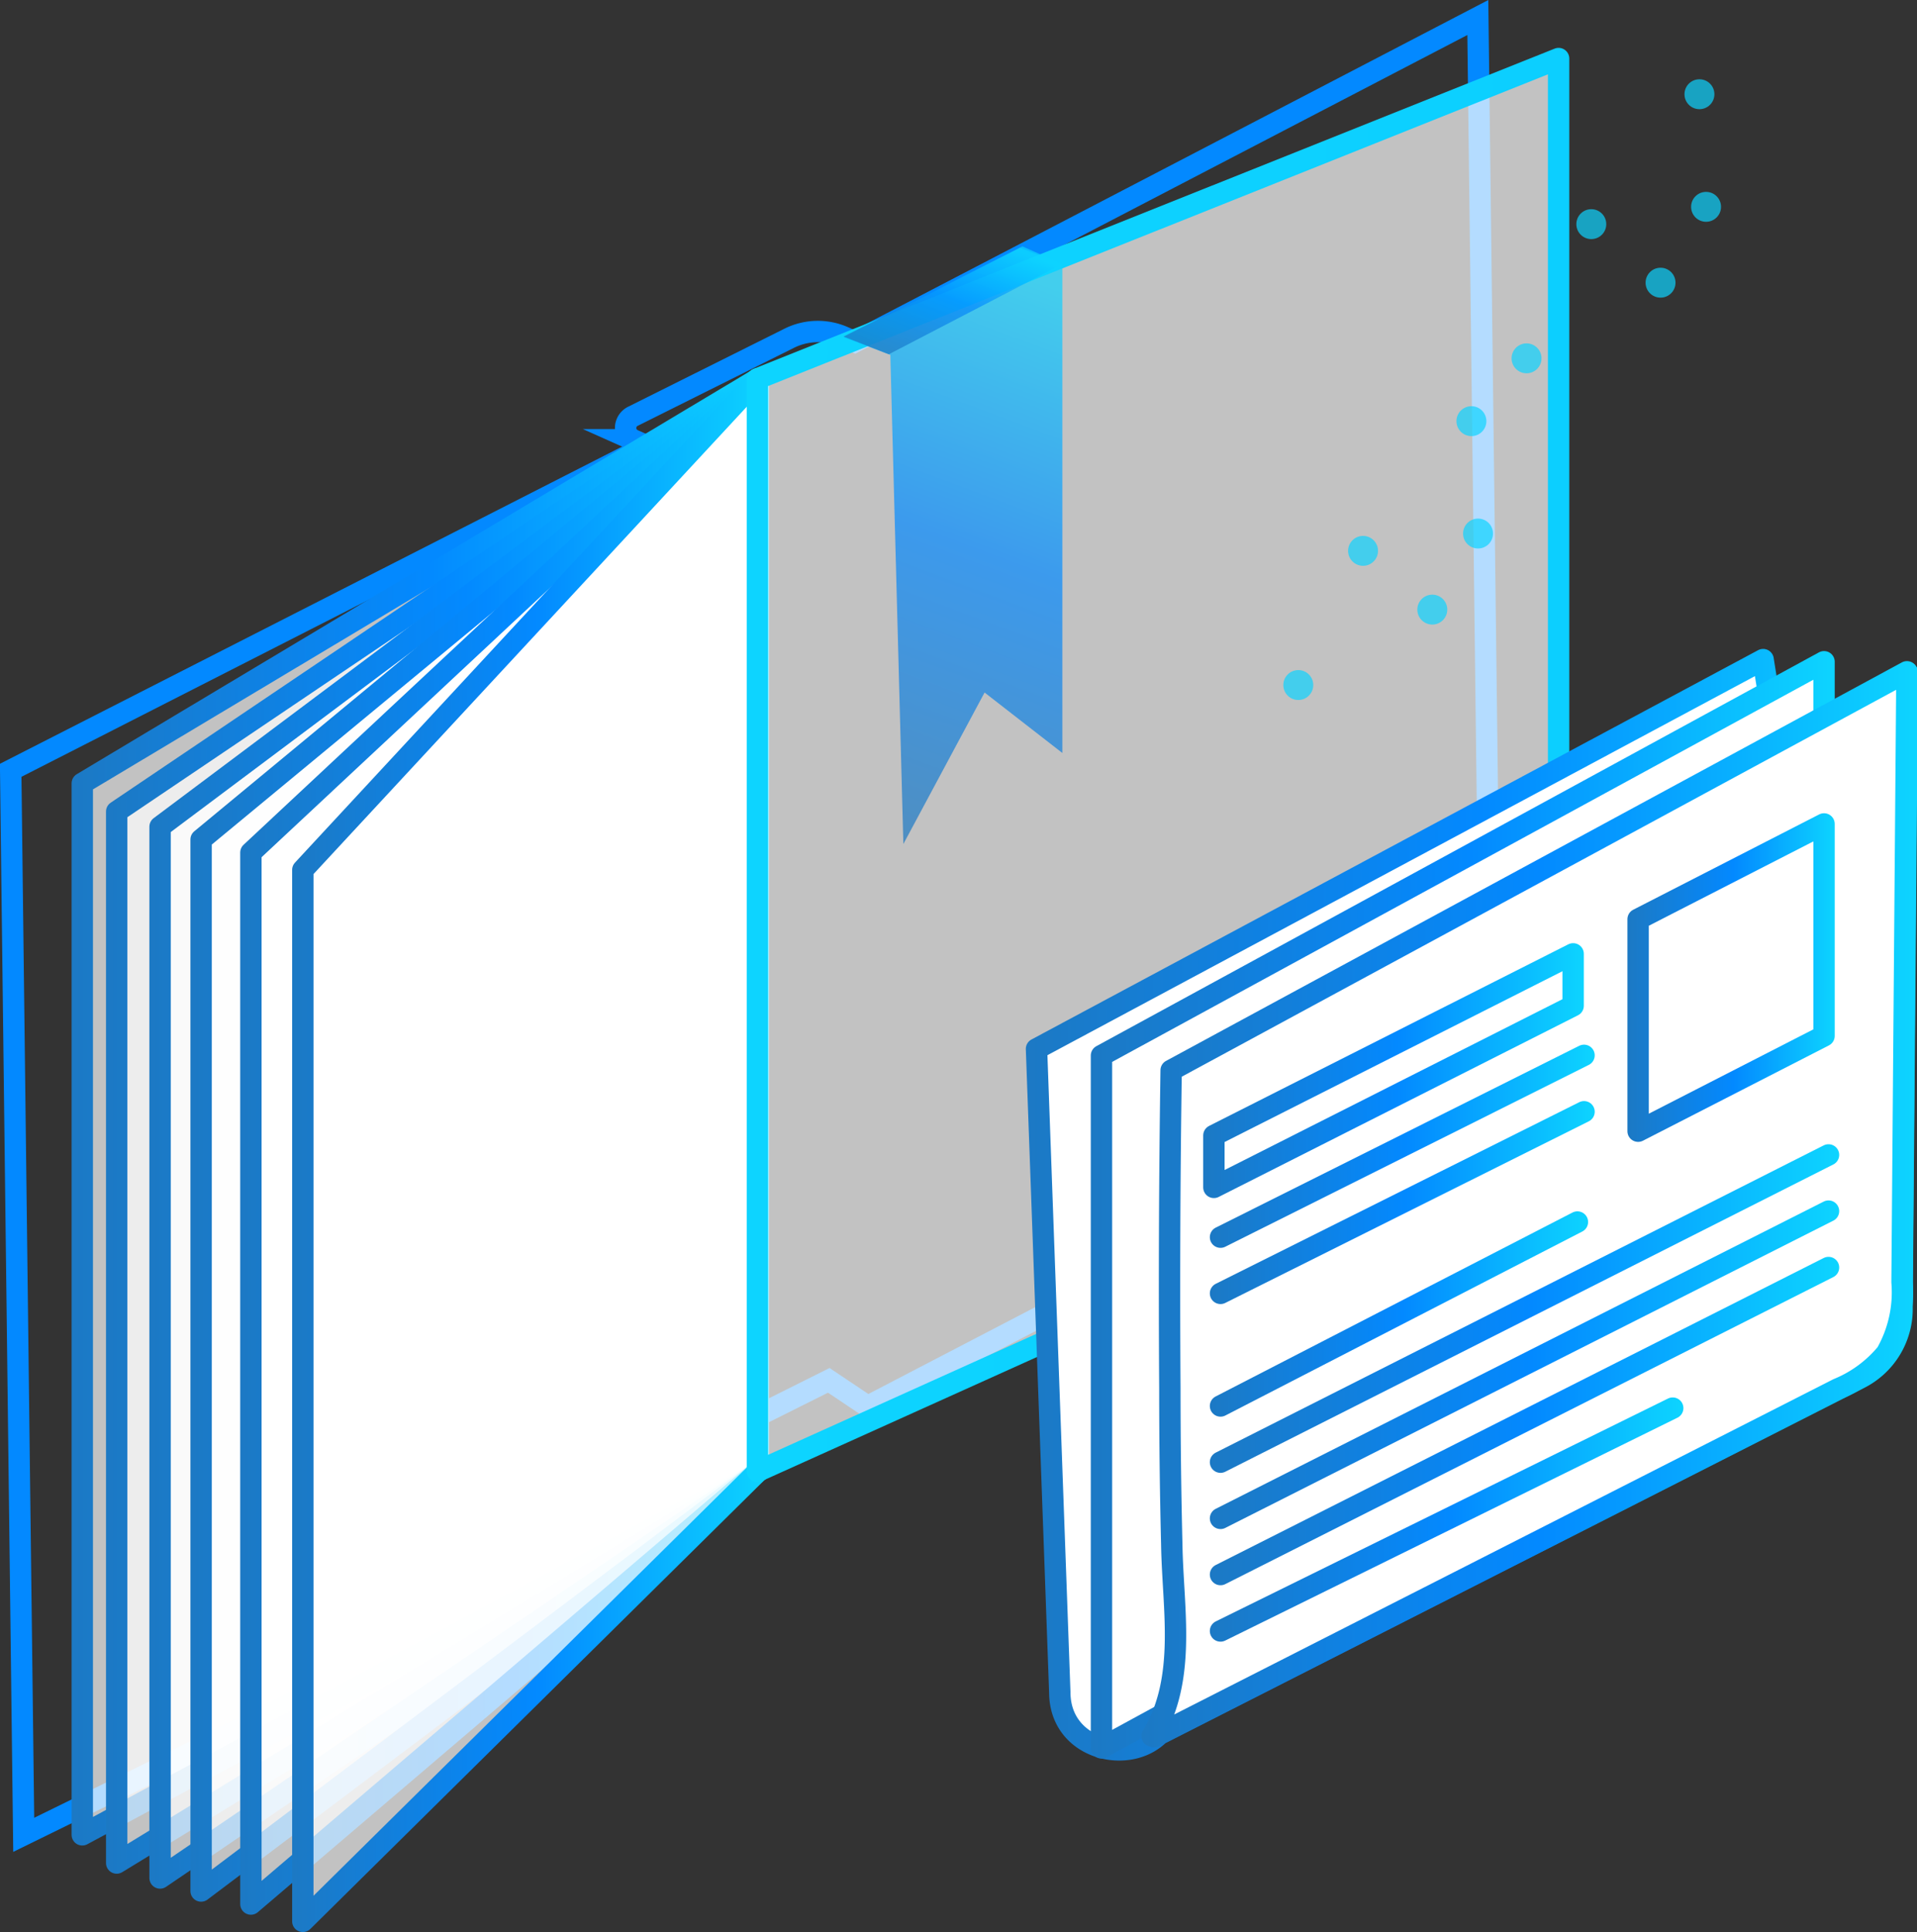 <svg xmlns="http://www.w3.org/2000/svg" xmlns:xlink="http://www.w3.org/1999/xlink" width="89.7" height="90.42" viewBox="0 0 89.7 90.42">
  <rect x="0" y="0" width="89.7" height="90.42" fill="#333333" stroke="none"/>
  <defs>
    <linearGradient id="linear-gradient" x1="3.34" y1="51.8" x2="35.97" y2="51.8" gradientUnits="userSpaceOnUse">
      <stop offset="0" stop-color="#1c79c4"/>
      <stop offset="0.51" stop-color="#0389ff"/>
      <stop offset="1" stop-color="#0dd4ff"/>
    </linearGradient>
    <linearGradient id="linear-gradient-2" x1="4.96" y1="52.46" x2="35.97" y2="52.46" xlink:href="#linear-gradient"/>
    <linearGradient id="linear-gradient-3" x1="6.99" y1="52.81" x2="35.97" y2="52.81" xlink:href="#linear-gradient"/>
    <linearGradient id="linear-gradient-4" x1="8.91" y1="53.11" x2="35.97" y2="53.11" xlink:href="#linear-gradient"/>
    <linearGradient id="linear-gradient-5" x1="11.24" y1="53.42" x2="35.97" y2="53.42" xlink:href="#linear-gradient"/>
    <linearGradient id="linear-gradient-6" x1="13.67" y1="53.82" x2="35.97" y2="53.82" xlink:href="#linear-gradient"/>
    <linearGradient id="linear-gradient-7" x1="15128.7" y1="35.8" x2="16319.53" y2="35.8" gradientTransform="matrix(-1, 0, 0, 1, 16354.47, 0)" xlink:href="#linear-gradient"/>
    <linearGradient id="linear-gradient-8" x1="39.91" y1="38.05" x2="49.17" y2="13.28" xlink:href="#linear-gradient"/>
    <linearGradient id="linear-gradient-9" x1="43.44" y1="17.14" x2="45.73" y2="11.02" xlink:href="#linear-gradient"/>
    <linearGradient id="linear-gradient-10" x1="48" y1="56.39" x2="89.7" y2="56.39" xlink:href="#linear-gradient"/>
    <linearGradient id="linear-gradient-11" x1="51.04" y1="56.38" x2="85.85" y2="56.38" xlink:href="#linear-gradient"/>
    <linearGradient id="linear-gradient-12" x1="53.41" y1="56.38" x2="89.7" y2="56.38" xlink:href="#linear-gradient"/>
    <linearGradient id="linear-gradient-13" x1="76.15" y1="45.75" x2="85.85" y2="45.75" xlink:href="#linear-gradient"/>
    <linearGradient id="linear-gradient-14" x1="56.3" y1="50.1" x2="74.11" y2="50.1" xlink:href="#linear-gradient"/>
    <linearGradient id="linear-gradient-15" x1="56.61" y1="53.65" x2="74.62" y2="53.65" xlink:href="#linear-gradient"/>
    <linearGradient id="linear-gradient-16" x1="56.61" y1="56.28" x2="74.62" y2="56.28" xlink:href="#linear-gradient"/>
    <linearGradient id="linear-gradient-17" x1="56.61" y1="61.49" x2="74.31" y2="61.49" xlink:href="#linear-gradient"/>
    <linearGradient id="linear-gradient-18" x1="56.61" y1="61.24" x2="86.06" y2="61.24" xlink:href="#linear-gradient"/>
    <linearGradient id="linear-gradient-19" x1="56.61" y1="63.87" x2="86.06" y2="63.87" xlink:href="#linear-gradient"/>
    <linearGradient id="linear-gradient-20" x1="56.61" y1="66.51" x2="86.06" y2="66.51" xlink:href="#linear-gradient"/>
    <linearGradient id="linear-gradient-21" x1="56.61" y1="71.11" x2="78.77" y2="71.11" xlink:href="#linear-gradient"/>
  </defs>
  <title>Asset 13</title>
  <g id="Layer_2" data-name="Layer 2">
    <g id="Art">
      <g>
        <g>
          <path d="M.5,36.05,30.27,20.87l-.65-.29a.61.61,0,0,1,0-1.1l7.29-3.64a3,3,0,0,1,2.59-.06L40,16,69.15.82l.61,49.82L40.6,65.82l-1.82-1.22L27.84,70.07l3,1.22L1.11,85.87Z" style="fill: none;stroke: #0389ff;stroke-linecap: round;stroke-miterlimit: 10"/>
          <g>
            <polygon points="3.85 36.66 35.47 17.73 35.47 68.86 3.85 85.87 3.85 36.66" style="fill: #fff;fill-opacity: 0.7;stroke-linecap: round;stroke-linejoin: round;stroke: url(#linear-gradient)"/>
            <polygon points="5.46 37.98 35.47 17.73 35.47 68.86 5.46 87.19 5.46 37.98" style="fill: #fff;fill-opacity: 0.7;stroke-linecap: round;stroke-linejoin: round;stroke: url(#linear-gradient-2)"/>
            <polygon points="7.49 38.69 35.47 17.73 35.47 68.86 7.49 87.89 7.49 38.69" style="fill: #fff;fill-opacity: 0.7;stroke-linecap: round;stroke-linejoin: round;stroke: url(#linear-gradient-3)"/>
            <polygon points="9.41 39.29 35.47 17.73 35.47 68.86 9.41 88.5 9.41 39.29" style="fill: #fff;fill-opacity: 0.7;stroke-linecap: round;stroke-linejoin: round;stroke: url(#linear-gradient-4)"/>
            <polygon points="11.74 39.9 35.47 17.73 35.47 68.86 11.74 89.11 11.74 39.9" style="fill: #fff;fill-opacity: 0.7;stroke-linecap: round;stroke-linejoin: round;stroke: url(#linear-gradient-5)"/>
            <polygon points="14.17 40.71 35.47 17.73 35.47 68.86 14.17 89.92 14.17 40.71" style="fill: #fff;fill-opacity: 0.7;stroke-linecap: round;stroke-linejoin: round;stroke: url(#linear-gradient-6)"/>
          </g>
          <polygon points="72.93 2.74 35.44 17.73 35.44 68.86 72.93 51.95 72.93 2.74" style="fill: #fff;fill-opacity: 0.7;stroke-linecap: round;stroke-linejoin: round;stroke: url(#linear-gradient-7)"/>
          <polygon points="39.48 15.78 47.74 11.6 49.71 12.36 49.71 35.24 46.07 32.41 42.27 39.5 41.66 16.61 39.48 15.78" style="opacity: 0.7;fill: url(#linear-gradient-8)"/>
          <g>
            <circle cx="60.75" cy="32.06" r="0.7" style="fill: #0dd4ff;fill-opacity: 0.7"/>
            <circle cx="63.78" cy="25.78" r="0.7" style="fill: #0dd4ff;fill-opacity: 0.7"/>
            <circle cx="67.02" cy="28.53" r="0.7" style="fill: #0dd4ff;fill-opacity: 0.7"/>
            <circle cx="69.16" cy="24.97" r="0.7" style="fill: #0dd4ff;fill-opacity: 0.7"/>
            <circle cx="68.85" cy="19.71" r="0.7" style="fill: #0dd4ff;fill-opacity: 0.7"/>
          </g>
          <g>
            <circle cx="71.43" cy="16.77" r="0.7" style="fill: #0dd4ff;fill-opacity: 0.7"/>
            <circle cx="74.46" cy="10.49" r="0.7" style="fill: #0dd4ff;fill-opacity: 0.7"/>
            <circle cx="77.7" cy="13.23" r="0.7" style="fill: #0dd4ff;fill-opacity: 0.7"/>
            <circle cx="79.83" cy="9.68" r="0.7" style="fill: #0dd4ff;fill-opacity: 0.7"/>
            <circle cx="79.52" cy="4.41" r="0.7" style="fill: #0dd4ff;fill-opacity: 0.7"/>
          </g>
          <polygon points="49.71 12.36 41.59 16.58 39.47 15.75 47.84 11.53 49.71 12.36" style="opacity: 0.7;fill: url(#linear-gradient-9)"/>
        </g>
        <g>
          <path d="M54,81.29,87,64.51a3.64,3.64,0,0,0,2-3.33l.25-29.7L54.78,50.1l.17,29.11q0,.17,0,.34c-.28,3.35-5.35,3-5.36-.34L48.5,49.09l34-18.22.61,3.85" style="fill: #fff;stroke-linecap: round;stroke-linejoin: round;stroke: url(#linear-gradient-10)"/>
          <polygon points="85.35 30.97 51.54 49.4 51.54 81.8 85.35 63.37 85.35 30.97" style="fill: #fff;stroke-linecap: round;stroke-linejoin: round;stroke: url(#linear-gradient-11)"/>
          <path d="M54,81.28,86,65a5.77,5.77,0,0,0,2.27-1.67A5.79,5.79,0,0,0,89,60l.23-28.56L54.8,50.09q-.11,7.45-.06,14.9,0,3.66.09,7.32c.05,3,.71,6.23-.92,8.94" style="fill: #fff;stroke-linecap: round;stroke-linejoin: round;stroke: url(#linear-gradient-12)"/>
          <polygon points="85.35 48.48 76.65 52.94 76.65 43.02 85.35 38.56 85.35 48.48" style="fill: #fff;stroke-linecap: round;stroke-linejoin: round;stroke: url(#linear-gradient-13)"/>
          <polygon points="73.61 47.07 56.8 55.57 56.8 53.14 73.61 44.64 73.61 47.07" style="fill: #fff;stroke-linecap: round;stroke-linejoin: round;stroke: url(#linear-gradient-14)"/>
          <line x1="57.11" y1="57.9" x2="74.12" y2="49.39" style="fill: none;stroke-linecap: round;stroke-linejoin: round;stroke: url(#linear-gradient-15)"/>
          <line x1="57.11" y1="60.53" x2="74.12" y2="52.03" style="fill: none;stroke-linecap: round;stroke-linejoin: round;stroke: url(#linear-gradient-16)"/>
          <line x1="57.11" y1="65.8" x2="73.81" y2="57.19" style="fill: none;stroke-linecap: round;stroke-linejoin: round;stroke: url(#linear-gradient-17)"/>
          <line x1="57.11" y1="68.43" x2="85.56" y2="54.05" style="fill: none;stroke-linecap: round;stroke-linejoin: round;stroke: url(#linear-gradient-18)"/>
          <line x1="57.11" y1="71.06" x2="85.56" y2="56.68" style="fill: none;stroke-linecap: round;stroke-linejoin: round;stroke: url(#linear-gradient-19)"/>
          <line x1="57.11" y1="73.69" x2="85.56" y2="59.32" style="fill: none;stroke-linecap: round;stroke-linejoin: round;stroke: url(#linear-gradient-20)"/>
          <line x1="57.11" y1="76.33" x2="78.27" y2="65.9" style="fill: none;stroke-linecap: round;stroke-linejoin: round;stroke: url(#linear-gradient-21)"/>
        </g>
      </g>
    </g>
  </g>
</svg>
